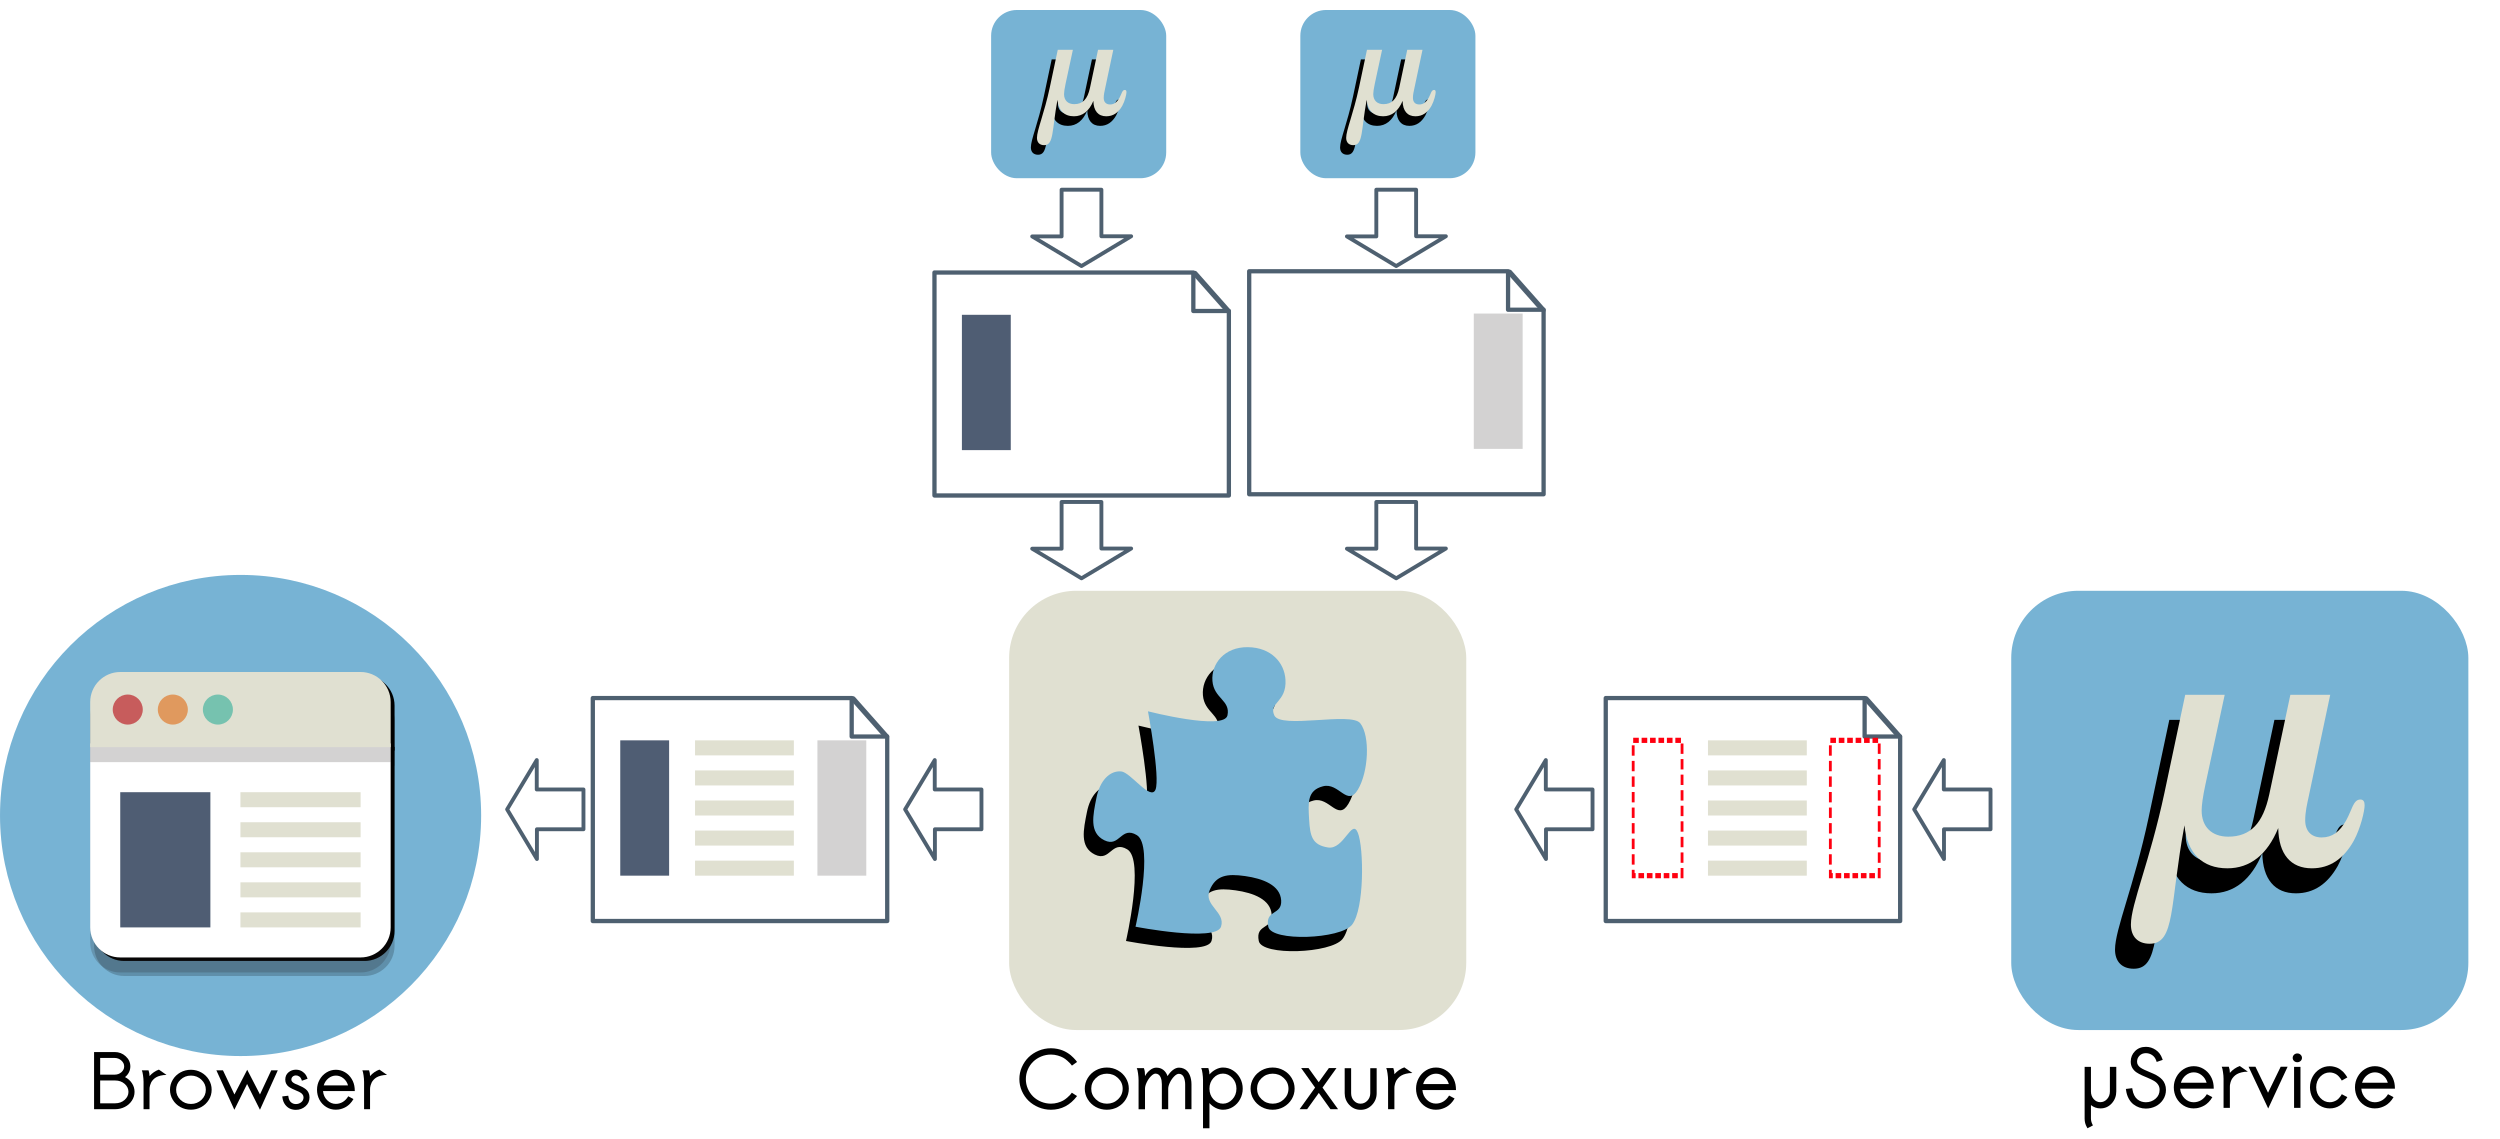 <?xml version="1.0" encoding="UTF-8" standalone="no"?>
<!-- Created with Inkscape (http://www.inkscape.org/) -->

<svg
   xmlns:dc="http://purl.org/dc/elements/1.1/"
   xmlns:cc="http://creativecommons.org/ns#"
   xmlns:rdf="http://www.w3.org/1999/02/22-rdf-syntax-ns#"
   xmlns:svg="http://www.w3.org/2000/svg"
   xmlns="http://www.w3.org/2000/svg"
   xmlns:xlink="http://www.w3.org/1999/xlink"
   xmlns:sodipodi="http://sodipodi.sourceforge.net/DTD/sodipodi-0.dtd"
   xmlns:inkscape="http://www.inkscape.org/namespaces/inkscape"
   width="164.615mm"
   height="74.986mm"
   viewBox="0 0 583.28 265.699"
   id="svg2"
   version="1.1"
   inkscape:version="0.91 r13725"
   sodipodi:docname="cx6.svg">
  <defs
     id="defs4">
    <inkscape:perspective
       id="perspective14"
       inkscape:persp3d-origin="24.999999 : 6.6666668 : 1"
       inkscape:vp_z="49.999997 : 10 : 1"
       inkscape:vp_y="0 : 1000 : 0"
       inkscape:vp_x="0 : 10 : 1"
       sodipodi:type="inkscape:persp3d" />
    <linearGradient
       inkscape:collect="always"
       xlink:href="#linearGradient3189"
       id="linearGradient3187"
       gradientUnits="userSpaceOnUse"
       gradientTransform="matrix(0.266,0,0,0.266,22.292,7.125)"
       x1="21.91"
       y1="14.877"
       x2="37.284"
       y2="-0.496" />
    <linearGradient
       inkscape:collect="always"
       xlink:href="#linearGradient3183"
       id="linearGradient3297"
       gradientUnits="userSpaceOnUse"
       gradientTransform="matrix(0.824,0,0,0.824,17.024,1.114)"
       x1="21.91"
       y1="14.877"
       x2="37.284"
       y2="-0.496" />
    <linearGradient
       inkscape:collect="always"
       xlink:href="#linearGradient3171"
       id="linearGradient3294"
       gradientUnits="userSpaceOnUse"
       gradientTransform="matrix(0.824,0,0,0.824,3.263,1.122)"
       x1="21.91"
       y1="14.877"
       x2="37.284"
       y2="-0.496" />
    <linearGradient
       inkscape:collect="always"
       xlink:href="#linearGradient3171"
       id="linearGradient3291"
       gradientUnits="userSpaceOnUse"
       gradientTransform="matrix(0.948,0,0,0.948,-0.033,-22.232)"
       x1="21.91"
       y1="14.877"
       x2="37.284"
       y2="-0.496" />
    <linearGradient
       inkscape:collect="always"
       xlink:href="#linearGradient3183"
       id="linearGradient3289"
       gradientUnits="userSpaceOnUse"
       gradientTransform="matrix(0.948,0,0,0.948,15.814,-22.241)"
       x1="21.91"
       y1="14.877"
       x2="37.284"
       y2="-0.496" />
    <linearGradient
       inkscape:collect="always"
       xlink:href="#linearGradient3183"
       id="linearGradient3274"
       gradientUnits="userSpaceOnUse"
       gradientTransform="matrix(0.948,0,0,0.948,-35.373,3.126)"
       x1="21.91"
       y1="14.877"
       x2="37.284"
       y2="-0.496" />
    <linearGradient
       inkscape:collect="always"
       xlink:href="#linearGradient3183"
       id="linearGradient2496"
       gradientUnits="userSpaceOnUse"
       gradientTransform="matrix(-0.948,0,0,0.948,6.061,3.126)"
       x1="21.91"
       y1="14.877"
       x2="37.284"
       y2="-0.496" />
    <linearGradient
       inkscape:collect="always"
       xlink:href="#linearGradient3171"
       id="linearGradient2493"
       gradientUnits="userSpaceOnUse"
       x1="21.91"
       y1="14.877"
       x2="37.284"
       y2="-0.496"
       gradientTransform="matrix(0.948,0,0,0.948,-0.033,-0.225)" />
    <linearGradient
       id="linearGradient3183">
      <stop
         style="stop-color:#1c88ed;stop-opacity:1;"
         offset="0"
         id="stop3185" />
      <stop
         style="stop-color:#ffffff;stop-opacity:1;"
         offset="1"
         id="stop3187" />
    </linearGradient>
    <linearGradient
       id="linearGradient3171">
      <stop
         id="stop3173"
         offset="0"
         style="stop-color:#ed1c24;stop-opacity:1;" />
      <stop
         id="stop3175"
         offset="1"
         style="stop-color:#ffffff;stop-opacity:1;" />
    </linearGradient>
    <inkscape:perspective
       id="perspective2497"
       inkscape:persp3d-origin="17.999999 : 13.333333 : 1"
       inkscape:vp_z="35.999998 : 20 : 1"
       inkscape:vp_y="0 : 1000 : 0"
       inkscape:vp_x="0 : 20 : 1"
       sodipodi:type="inkscape:persp3d" />
    <linearGradient
       gradientUnits="userSpaceOnUse"
       y2="-0.496"
       x2="37.284"
       y1="14.877"
       x1="21.91"
       id="linearGradient3177"
       xlink:href="#linearGradient3171"
       inkscape:collect="always" />
    <linearGradient
       gradientTransform="matrix(-1,0,0,1,36.047,18.406)"
       y2="-0.496"
       x2="37.284"
       y1="14.877"
       x1="21.91"
       gradientUnits="userSpaceOnUse"
       id="linearGradient3181"
       xlink:href="#linearGradient3183"
       inkscape:collect="always" />
    <inkscape:perspective
       sodipodi:type="inkscape:persp3d"
       inkscape:vp_x="0 : 10 : 1"
       inkscape:vp_y="0 : 1000 : 0"
       inkscape:vp_z="49.999997 : 10 : 1"
       inkscape:persp3d-origin="24.999999 : 6.6666668 : 1"
       id="perspective13" />
    <linearGradient
       id="linearGradient3189">
      <stop
         id="stop3191"
         offset="0"
         style="stop-color:#a61ced;stop-opacity:1;" />
      <stop
         id="stop3193"
         offset="1"
         style="stop-color:#ffffff;stop-opacity:1;" />
    </linearGradient>
    <inkscape:perspective
       sodipodi:type="inkscape:persp3d"
       inkscape:vp_x="0 : 20 : 1"
       inkscape:vp_y="0 : 1000 : 0"
       inkscape:vp_z="35.999998 : 20 : 1"
       inkscape:persp3d-origin="17.999999 : 13.333333 : 1"
       id="perspective2625" />
    <linearGradient
       gradientTransform="matrix(0.948,0,0,0.948,53.929,-11.432)"
       y2="-0.496"
       x2="37.284"
       y1="14.877"
       x1="21.91"
       gradientUnits="userSpaceOnUse"
       id="linearGradient2638"
       xlink:href="#linearGradient3171"
       inkscape:collect="always" />
    <linearGradient
       y2="-0.496"
       x2="37.284"
       y1="14.877"
       x1="21.91"
       gradientTransform="matrix(-0.827,0,0,0.825,49.919,1.106)"
       gradientUnits="userSpaceOnUse"
       id="linearGradient2641"
       xlink:href="#linearGradient3183"
       inkscape:collect="always" />
    <linearGradient
       y2="-3.424"
       x2="37.479"
       y1="13.511"
       x1="17.421"
       gradientTransform="matrix(0.266,0,0,0.266,34.091,14.041)"
       gradientUnits="userSpaceOnUse"
       id="linearGradient2644"
       xlink:href="#linearGradient3189"
       inkscape:collect="always" />
    <linearGradient
       y2="-0.496"
       x2="37.284"
       y1="14.877"
       x1="21.91"
       gradientTransform="matrix(0.824,0,0,0.824,9.396,1.174)"
       gradientUnits="userSpaceOnUse"
       id="linearGradient2648"
       xlink:href="#linearGradient3171"
       inkscape:collect="always" />
    <linearGradient
       y2="2.976"
       x2="11.208"
       y1="14.877"
       x1="21.91"
       gradientTransform="matrix(0.824,0,0,0.824,21.492,2.206)"
       gradientUnits="userSpaceOnUse"
       id="linearGradient2651"
       xlink:href="#linearGradient3183"
       inkscape:collect="always" />
    <linearGradient
       y2="-0.496"
       x2="37.284"
       y1="14.877"
       x1="21.91"
       gradientTransform="matrix(0.824,0,0,0.824,13.797,1.114)"
       gradientUnits="userSpaceOnUse"
       id="linearGradient2654"
       xlink:href="#linearGradient3183"
       inkscape:collect="always" />
    <filter
       inkscape:collect="always"
       style="color-interpolation-filters:sRGB"
       id="filter5185"
       x="-0.054"
       width="1.108"
       y="-0.054"
       height="1.108">
      <feGaussianBlur
         inkscape:collect="always"
         stdDeviation="3.451"
         id="feGaussianBlur5187" />
    </filter>
    <filter
       inkscape:collect="always"
       style="color-interpolation-filters:sRGB"
       id="filter4542"
       x="-0.144"
       width="1.287"
       y="-0.135"
       height="1.27">
      <feGaussianBlur
         inkscape:collect="always"
         stdDeviation="1.433"
         id="feGaussianBlur4544" />
    </filter>
    <filter
       inkscape:collect="always"
       style="color-interpolation-filters:sRGB"
       id="filter4826"
       x="-0.124"
       width="1.247"
       y="-0.117"
       height="1.233">
      <feGaussianBlur
         inkscape:collect="always"
         stdDeviation="4.23"
         id="feGaussianBlur4828" />
    </filter>
  </defs>
  <sodipodi:namedview
     id="base"
     pagecolor="#ffffff"
     bordercolor="#666666"
     borderopacity="1.0"
     inkscape:pageopacity="0.0"
     inkscape:pageshadow="2"
     inkscape:zoom="1.4"
     inkscape:cx="48.483917"
     inkscape:cy="156.71588"
     inkscape:document-units="px"
     inkscape:current-layer="layer1"
     showgrid="false"
     inkscape:window-width="1920"
     inkscape:window-height="1007"
     inkscape:window-x="0"
     inkscape:window-y="27"
     inkscape:window-maximized="1"
     fit-margin-top="0"
     fit-margin-left="0"
     fit-margin-right="0"
     fit-margin-bottom="0" />
  <g
     inkscape:label="Layer 1"
     inkscape:groupmode="layer"
     id="layer1"
     transform="translate(-56.22,-490.449)">
    <g
       id="Layer_2"
       transform="matrix(3.835,0,0,3.835,-2,884.648)" />
    <g
       id="g4538">
      <g
         transform="matrix(1.754,0,0,1.754,56.22,624.584)"
         id="g4261">
        <circle
           style="fill:#77b3d4"
           class="st0"
           cx="32"
           cy="32"
           r="32"
           id="circle4263" />
      </g>
      <g
         style="fill:#000000;fill-opacity:1;filter:url(#filter5185)"
         id="g4739"
         transform="matrix(0.457,0,0,0.457,72.132,269.828)">
        <g
           transform="matrix(3.835,0,0,3.835,-32.81,781.612)"
           style="opacity:0.2;fill:#000000;fill-opacity:1"
           class="st1"
           id="g4741">
          <path
             style="fill:#000000;fill-opacity:1"
             inkscape:connector-curvature="0"
             class="st2"
             d="m 52,48 c 0,2.2 -1.8,4 -4,4 l -32,0 c -2.2,0 -4,-1.8 -4,-4 l 0,-30 c 0,-2.2 1.8,-4 4,-4 l 32,0 c 2.2,0 4,1.8 4,4 l 0,30 z"
             id="path4743" />
        </g>
        <g
           style="fill:#000000;fill-opacity:1"
           transform="matrix(3.835,0,0,3.835,-32.81,781.612)"
           id="g4745">
          <path
             style="fill:#000000;fill-opacity:1"
             inkscape:connector-curvature="0"
             class="st3"
             d="M 12,21.5 12,46 c 0,2.2 1.8,4 4,4 l 32,0 c 2.2,0 4,-1.8 4,-4 l 0,-24.5 -40,0 z"
             id="path4747" />
        </g>
        <g
           transform="matrix(3.835,0,0,3.835,-32.81,781.612)"
           style="opacity:0.2;fill:#000000;fill-opacity:1"
           class="st1"
           id="g4749">
          <path
             style="fill:#000000;fill-opacity:1"
             inkscape:connector-curvature="0"
             class="st2"
             d="m 52,18 c 0,-2.2 -1.8,-4 -4,-4 l -32,0 c -2.2,0 -4,1.8 -4,4 l 0,6 40,0 0,-6 z"
             id="path4751" />
        </g>
        <g
           style="fill:#000000;fill-opacity:1"
           transform="matrix(3.835,0,0,3.835,-32.81,781.612)"
           id="g4753">
          <path
             style="fill:#000000;fill-opacity:1"
             inkscape:connector-curvature="0"
             class="st4"
             d="m 52,16 c 0,-2.2 -1.8,-4 -4,-4 l -32,0 c -2.2,0 -4,1.8 -4,4 l 0,6 40,0 0,-6 z"
             id="path4755" />
        </g>
        <g
           style="fill:#000000;fill-opacity:1"
           transform="matrix(3.835,0,0,3.835,-32.81,781.612)"
           id="g4757">
          <circle
             style="fill:#000000;fill-opacity:1"
             class="st5"
             cx="23"
             cy="17"
             r="2"
             id="circle4759" />
        </g>
        <g
           style="fill:#000000;fill-opacity:1"
           transform="matrix(3.835,0,0,3.835,-32.81,781.612)"
           id="g4761">
          <circle
             style="fill:#000000;fill-opacity:1"
             class="st6"
             cx="29"
             cy="17"
             r="2"
             id="circle4763" />
        </g>
        <g
           style="fill:#000000;fill-opacity:1"
           transform="matrix(3.835,0,0,3.835,-32.81,781.612)"
           id="g4765">
          <circle
             style="fill:#000000;fill-opacity:1"
             class="st7"
             cx="17"
             cy="17"
             r="2"
             id="circle4767" />
        </g>
        <g
           style="fill:#000000;fill-opacity:1"
           transform="matrix(3.835,0,0,3.835,-32.81,781.612)"
           id="g4769">
          <rect
             style="fill:#000000;fill-opacity:1"
             x="16"
             y="28"
             class="st8"
             width="12"
             height="18"
             id="rect4771" />
        </g>
        <g
           style="fill:#000000;fill-opacity:1"
           transform="matrix(3.835,0,0,3.835,-32.81,781.612)"
           id="g4773">
          <rect
             style="fill:#000000;fill-opacity:1"
             x="32"
             y="28"
             class="st4"
             width="16"
             height="2"
             id="rect4775" />
        </g>
        <g
           style="fill:#000000;fill-opacity:1"
           transform="matrix(3.835,0,0,3.835,-32.81,781.612)"
           id="g4777">
          <rect
             style="fill:#000000;fill-opacity:1"
             x="32"
             y="32"
             class="st4"
             width="16"
             height="2"
             id="rect4779" />
        </g>
        <g
           style="fill:#000000;fill-opacity:1"
           transform="matrix(3.835,0,0,3.835,-32.81,781.612)"
           id="g4781">
          <rect
             style="fill:#000000;fill-opacity:1"
             x="32"
             y="36"
             class="st4"
             width="16"
             height="2"
             id="rect4783" />
        </g>
        <g
           style="fill:#000000;fill-opacity:1"
           transform="matrix(3.835,0,0,3.835,-32.81,781.612)"
           id="g4785">
          <rect
             style="fill:#000000;fill-opacity:1"
             x="32"
             y="40"
             class="st4"
             width="16"
             height="2"
             id="rect4787" />
        </g>
        <g
           style="fill:#000000;fill-opacity:1"
           transform="matrix(3.835,0,0,3.835,-32.81,781.612)"
           id="g4789">
          <rect
             style="fill:#000000;fill-opacity:1"
             x="32"
             y="44"
             class="st4"
             width="16"
             height="2"
             id="rect4791" />
        </g>
      </g>
      <g
         transform="matrix(0.457,0,0,0.457,71.225,269.009)"
         id="g4415">
        <g
           id="g4265"
           class="st1"
           style="opacity:0.2"
           transform="matrix(3.835,0,0,3.835,-32.81,781.612)">
          <path
             id="path4267"
             d="m 52,48 c 0,2.2 -1.8,4 -4,4 l -32,0 c -2.2,0 -4,-1.8 -4,-4 l 0,-30 c 0,-2.2 1.8,-4 4,-4 l 32,0 c 2.2,0 4,1.8 4,4 l 0,30 z"
             class="st2"
             inkscape:connector-curvature="0"
             style="fill:#231f20" />
        </g>
        <g
           id="g4269"
           transform="matrix(3.835,0,0,3.835,-32.81,781.612)">
          <path
             id="path4271"
             d="M 12,21.5 12,46 c 0,2.2 1.8,4 4,4 l 32,0 c 2.2,0 4,-1.8 4,-4 l 0,-24.5 -40,0 z"
             class="st3"
             inkscape:connector-curvature="0"
             style="fill:#ffffff" />
        </g>
        <g
           id="g4273"
           class="st1"
           style="opacity:0.2"
           transform="matrix(3.835,0,0,3.835,-32.81,781.612)">
          <path
             id="path4275"
             d="m 52,18 c 0,-2.2 -1.8,-4 -4,-4 l -32,0 c -2.2,0 -4,1.8 -4,4 l 0,6 40,0 0,-6 z"
             class="st2"
             inkscape:connector-curvature="0"
             style="fill:#231f20" />
        </g>
        <g
           id="g4277"
           transform="matrix(3.835,0,0,3.835,-32.81,781.612)">
          <path
             id="path4279"
             d="m 52,16 c 0,-2.2 -1.8,-4 -4,-4 l -32,0 c -2.2,0 -4,1.8 -4,4 l 0,6 40,0 0,-6 z"
             class="st4"
             inkscape:connector-curvature="0"
             style="fill:#e0e0d1" />
        </g>
        <g
           id="g4281"
           transform="matrix(3.835,0,0,3.835,-32.81,781.612)">
          <circle
             id="circle4283"
             r="2"
             cy="17"
             cx="23"
             class="st5"
             style="fill:#e0995e" />
        </g>
        <g
           id="g4285"
           transform="matrix(3.835,0,0,3.835,-32.81,781.612)">
          <circle
             id="circle4287"
             r="2"
             cy="17"
             cx="29"
             class="st6"
             style="fill:#76c2af" />
        </g>
        <g
           id="g4289"
           transform="matrix(3.835,0,0,3.835,-32.81,781.612)">
          <circle
             id="circle4291"
             r="2"
             cy="17"
             cx="17"
             class="st7"
             style="fill:#c75c5c" />
        </g>
        <g
           id="g4293"
           transform="matrix(3.835,0,0,3.835,-32.81,781.612)">
          <rect
             id="rect4295"
             height="18"
             width="12"
             class="st8"
             y="28"
             x="16"
             style="fill:#4f5d73" />
        </g>
        <g
           id="g4297"
           transform="matrix(3.835,0,0,3.835,-32.81,781.612)">
          <rect
             id="rect4299"
             height="2"
             width="16"
             class="st4"
             y="28"
             x="32"
             style="fill:#e0e0d1" />
        </g>
        <g
           id="g4301"
           transform="matrix(3.835,0,0,3.835,-32.81,781.612)">
          <rect
             id="rect4303"
             height="2"
             width="16"
             class="st4"
             y="32"
             x="32"
             style="fill:#e0e0d1" />
        </g>
        <g
           id="g4305"
           transform="matrix(3.835,0,0,3.835,-32.81,781.612)">
          <rect
             id="rect4307"
             height="2"
             width="16"
             class="st4"
             y="36"
             x="32"
             style="fill:#e0e0d1" />
        </g>
        <g
           id="g4309"
           transform="matrix(3.835,0,0,3.835,-32.81,781.612)">
          <rect
             id="rect4311"
             height="2"
             width="16"
             class="st4"
             y="40"
             x="32"
             style="fill:#e0e0d1" />
        </g>
        <g
           id="g4313"
           transform="matrix(3.835,0,0,3.835,-32.81,781.612)">
          <rect
             id="rect4315"
             height="2"
             width="16"
             class="st4"
             y="44"
             x="32"
             style="fill:#e0e0d1" />
        </g>
      </g>
      <g
         id="flowRoot4451"
         style="font-style:normal;font-weight:normal;font-size:18.294px;line-height:125%;font-family:sans-serif;letter-spacing:0px;word-spacing:0px;fill:#000000;fill-opacity:1;stroke:none;stroke-width:1px;stroke-linecap:butt;stroke-linejoin:miter;stroke-opacity:1"
         transform="translate(0,-4.709)">
        <path
           id="path4476"
           style="font-style:normal;font-variant:normal;font-weight:bold;font-stretch:normal;font-family:Sawasdee;-inkscape-font-specification:'Sawasdee Bold'"
           d="m 79.588,752.573 3.502,0 q 1.313,0 2.206,-0.795 0.893,-0.795 0.893,-1.876 0,-1.081 -0.893,-1.867 -0.893,-0.786 -2.206,-0.786 l -3.502,0 0,5.324 z m 5.601,-8.602 0,-0.018 q 0,-0.777 -0.661,-1.367 -0.652,-0.598 -1.608,-0.598 l -3.332,0 0,3.904 3.332,0 q 0.974,0 1.617,-0.572 0.652,-0.581 0.652,-1.349 z m -2.215,-3.359 q 1.501,0 2.573,0.992 1.081,0.983 1.081,2.367 0,0.732 -0.331,1.385 -0.331,0.643 -0.911,1.099 1.018,0.518 1.617,1.438 0.607,0.911 0.607,2.01 0,1.117 -0.625,2.054 -0.616,0.938 -1.653,1.465 -1.036,0.527 -2.242,0.527 l -4.922,0 0,-13.336 4.806,0 z" />
        <path
           id="path4478"
           style="font-style:normal;font-variant:normal;font-weight:bold;font-stretch:normal;font-family:Sawasdee;-inkscape-font-specification:'Sawasdee Bold'"
           d="m 91.102,746.222 q 0.956,-1.072 2.188,-1.51 l 1.778,1.242 q -0.768,0 -1.393,0.161 -0.625,0.152 -1.027,0.393 -0.402,0.232 -0.706,0.563 -0.304,0.331 -0.456,0.634 -0.152,0.304 -0.25,0.652 -0.089,0.339 -0.116,0.545 -0.018,0.205 -0.018,0.393 l 0,4.654 -1.393,0 0,-6.396 q 0,-0.67 -0.125,-1.519 -0.116,-0.849 -0.277,-1.161 l 1.563,0 q 0.232,0.634 0.232,1.349 z" />
        <path
           id="path4480"
           style="font-style:normal;font-variant:normal;font-weight:bold;font-stretch:normal;font-family:Sawasdee;-inkscape-font-specification:'Sawasdee Bold'"
           d="m 104.948,747.071 q 0.652,1.072 0.652,2.34 0,1.268 -0.652,2.34 -0.652,1.072 -1.769,1.697 -1.117,0.616 -2.43,0.616 -1.322,0 -2.448,-0.616 -1.117,-0.625 -1.769,-1.697 -0.652,-1.072 -0.652,-2.34 0,-1.268 0.652,-2.34 0.652,-1.081 1.769,-1.697 1.125,-0.625 2.448,-0.625 1.313,0 2.43,0.625 1.117,0.616 1.769,1.697 z m -7.637,2.34 q 0,1.385 1.009,2.349 1.009,0.965 2.448,0.965 1.438,0 2.456,-0.965 1.018,-0.974 1.018,-2.349 0,-1.367 -1.018,-2.331 -1.018,-0.974 -2.456,-0.974 -1.438,0 -2.448,0.974 -1.009,0.965 -1.009,2.331 z" />
        <path
           id="path4482"
           style="font-style:normal;font-variant:normal;font-weight:bold;font-stretch:normal;font-family:Sawasdee;-inkscape-font-specification:'Sawasdee Bold'"
           d="m 106.698,744.873 1.536,0 2.68,5.636 2.983,-5.761 2.975,5.761 2.635,-5.636 1.527,0 -4.163,9.209 -3.001,-6.012 -2.975,6.012 -4.198,-9.209 z" />
        <path
           id="path4484"
           style="font-style:normal;font-variant:normal;font-weight:bold;font-stretch:normal;font-family:Sawasdee;-inkscape-font-specification:'Sawasdee Bold'"
           d="m 127.976,746.847 -1.322,0.464 -0.098,-0.304 q -0.17,-0.464 -0.527,-0.697 -0.348,-0.241 -0.75,-0.241 -0.473,0 -0.777,0.277 -0.304,0.277 -0.304,0.715 0,0.286 0.232,0.527 0.232,0.232 0.607,0.411 0.375,0.17 0.822,0.348 0.456,0.179 0.902,0.42 0.456,0.241 0.831,0.545 0.375,0.304 0.607,0.786 0.232,0.482 0.232,1.09 0,1.268 -0.947,2.09 -0.947,0.822 -2.242,0.822 -0.741,0 -1.385,-0.286 -0.643,-0.295 -1.125,-0.947 -0.482,-0.661 -0.616,-1.59 l -0.045,-0.304 1.402,-0.17 0.045,0.286 q 0.116,0.84 0.598,1.251 0.482,0.411 1.143,0.411 0.706,0 1.242,-0.429 0.536,-0.438 0.536,-1.134 0,-0.393 -0.241,-0.688 -0.232,-0.304 -0.607,-0.5 -0.375,-0.205 -0.831,-0.384 -0.447,-0.188 -0.902,-0.402 -0.456,-0.214 -0.831,-0.473 -0.375,-0.268 -0.616,-0.697 -0.232,-0.429 -0.232,-0.983 0,-1.063 0.732,-1.697 0.741,-0.634 1.769,-0.634 0.473,0 0.938,0.152 0.464,0.152 0.938,0.59 0.482,0.438 0.724,1.099 l 0.098,0.277 z" />
        <path
           id="path4486"
           style="font-style:normal;font-variant:normal;font-weight:bold;font-stretch:normal;font-family:Sawasdee;-inkscape-font-specification:'Sawasdee Bold'"
           d="m 131.745,748.393 5.672,0 q -0.286,-1.018 -1.081,-1.653 -0.786,-0.634 -1.751,-0.634 -0.947,0 -1.742,0.634 -0.786,0.634 -1.099,1.653 z m -0.161,1.322 q 0.107,1.286 0.974,2.144 0.866,0.849 1.992,0.849 0.884,0 1.644,-0.447 0.759,-0.456 1.277,-1.331 l 1.215,0.652 q -0.348,0.616 -0.813,1.09 -0.464,0.464 -0.902,0.724 -0.438,0.259 -0.92,0.42 -0.482,0.161 -0.831,0.205 -0.339,0.045 -0.67,0.045 -1.215,0 -2.224,-0.634 -1.009,-0.634 -1.581,-1.697 -0.563,-1.072 -0.563,-2.322 0,-1.242 0.581,-2.305 0.581,-1.072 1.599,-1.715 1.018,-0.643 2.224,-0.643 1.152,0 2.126,0.581 0.974,0.581 1.563,1.563 0.59,0.974 0.688,2.135 l 0.036,0.688 -7.414,0 z" />
        <path
           id="path4488"
           style="font-style:normal;font-variant:normal;font-weight:bold;font-stretch:normal;font-family:Sawasdee;-inkscape-font-specification:'Sawasdee Bold'"
           d="m 142.554,746.222 q 0.956,-1.072 2.188,-1.51 l 1.778,1.242 q -0.768,0 -1.393,0.161 -0.625,0.152 -1.027,0.393 -0.402,0.232 -0.706,0.563 -0.304,0.331 -0.456,0.634 -0.152,0.304 -0.25,0.652 -0.089,0.339 -0.116,0.545 -0.018,0.205 -0.018,0.393 l 0,4.654 -1.393,0 0,-6.396 q 0,-0.67 -0.125,-1.519 -0.116,-0.849 -0.277,-1.161 l 1.563,0 q 0.232,0.634 0.232,1.349 z" />
      </g>
    </g>
    <g
       id="g6084"
       transform="translate(-59.714,288.148)">
      <rect
         transform="matrix(0.663,0.749,-0.704,0.71,0,0)"
         y="6.336"
         x="481.826"
         height="11.393"
         width="11.749"
         id="rect6048"
         style="opacity:1;fill:#ffffff;fill-opacity:1;stroke:#4e6070;stroke-width:1.238;stroke-linecap:round;stroke-linejoin:round;stroke-miterlimit:4;stroke-dasharray:none;stroke-dashoffset:0;stroke-opacity:1" />
      <path
         id="rect6041"
         d="m 254.244,365.169 0,52.023 68.689,0 0,-43.045 -8.291,0 0,-8.979 -60.398,0 z"
         style="opacity:1;fill:#ffffff;fill-opacity:1;stroke:#4e6070;stroke-width:1;stroke-linecap:round;stroke-linejoin:round;stroke-miterlimit:4;stroke-dasharray:none;stroke-dashoffset:0;stroke-opacity:1"
         inkscape:connector-curvature="0" />
      <g
         transform="matrix(0.95,0,0,1.754,245.446,325.921)"
         id="g5985">
        <rect
           style="fill:#4f5d73"
           x="16"
           y="28"
           class="st8"
           width="12"
           height="18"
           id="rect5987" />
      </g>
      <g
         transform="matrix(1.441,0,0,1.754,231.981,325.921)"
         id="g5989">
        <rect
           style="fill:#e0e0d1"
           x="32"
           y="28"
           class="st4"
           width="16"
           height="2"
           id="rect5991" />
      </g>
      <g
         transform="matrix(1.441,0,0,1.754,231.981,325.921)"
         id="g5993">
        <rect
           style="fill:#e0e0d1"
           x="32"
           y="32"
           class="st4"
           width="16"
           height="2"
           id="rect5995" />
      </g>
      <g
         transform="matrix(1.441,0,0,1.754,231.981,325.921)"
         id="g5997">
        <rect
           style="fill:#e0e0d1"
           x="32"
           y="36"
           class="st4"
           width="16"
           height="2"
           id="rect5999" />
      </g>
      <g
         transform="matrix(1.441,0,0,1.754,231.981,325.921)"
         id="g6001">
        <rect
           style="fill:#e0e0d1"
           x="32"
           y="40"
           class="st4"
           width="16"
           height="2"
           id="rect6003" />
      </g>
      <g
         transform="matrix(1.441,0,0,1.754,231.981,325.921)"
         id="g6005">
        <rect
           style="fill:#e0e0d1"
           x="32"
           y="44"
           class="st4"
           width="16"
           height="2"
           id="rect6007" />
      </g>
      <g
         id="g6009"
         transform="matrix(0.95,0,0,1.754,291.446,325.921)"
         style="fill:#d3d2d2;fill-opacity:1">
        <rect
           id="rect6011"
           height="18"
           width="12"
           class="st8"
           y="28"
           x="16"
           style="fill:#d3d2d2;fill-opacity:1" />
      </g>
    </g>
    <g
       id="g6156"
       transform="translate(179.143,221.983)">
      <rect
         style="opacity:1;fill:#ffffff;fill-opacity:1;stroke:#4e6070;stroke-width:1.238;stroke-linecap:round;stroke-linejoin:round;stroke-miterlimit:4;stroke-dasharray:none;stroke-dashoffset:0;stroke-opacity:1"
         id="rect6104"
         width="11.749"
         height="11.393"
         x="526.699"
         y="52.176"
         transform="matrix(0.663,0.749,-0.704,0.71,0,0)" />
      <path
         inkscape:connector-curvature="0"
         style="opacity:1;fill:#ffffff;fill-opacity:1;stroke:#4e6070;stroke-width:1;stroke-linecap:round;stroke-linejoin:round;stroke-miterlimit:4;stroke-dasharray:none;stroke-dashoffset:0;stroke-opacity:1"
         d="m 251.718,431.334 0,52.023 68.689,0 0,-43.045 -8.291,0 0,-8.979 -60.398,0 z"
         id="path6106" />
      <g
         id="g6112"
         transform="matrix(1.441,0,0,1.754,229.456,392.086)">
        <rect
           id="rect6114"
           height="2"
           width="16"
           class="st4"
           y="28"
           x="32"
           style="fill:#e0e0d1" />
      </g>
      <g
         id="g6116"
         transform="matrix(1.441,0,0,1.754,229.456,392.086)">
        <rect
           id="rect6118"
           height="2"
           width="16"
           class="st4"
           y="32"
           x="32"
           style="fill:#e0e0d1" />
      </g>
      <g
         id="g6120"
         transform="matrix(1.441,0,0,1.754,229.456,392.086)">
        <rect
           id="rect6122"
           height="2"
           width="16"
           class="st4"
           y="36"
           x="32"
           style="fill:#e0e0d1" />
      </g>
      <g
         id="g6124"
         transform="matrix(1.441,0,0,1.754,229.456,392.086)">
        <rect
           id="rect6126"
           height="2"
           width="16"
           class="st4"
           y="40"
           x="32"
           style="fill:#e0e0d1" />
      </g>
      <g
         id="g6128"
         transform="matrix(1.441,0,0,1.754,229.456,392.086)">
        <rect
           id="rect6130"
           height="2"
           width="16"
           class="st4"
           y="44"
           x="32"
           style="fill:#e0e0d1" />
      </g>
      <g
         style="fill:none;fill-opacity:1;stroke:#ff0010;stroke-width:0.69;stroke-miterlimit:4;stroke-dasharray:1.38, 0.69;stroke-dashoffset:0;stroke-opacity:1"
         transform="matrix(0.95,0,0,1.754,288.92,392.086)"
         id="g6132">
        <rect
           style="fill:none;fill-opacity:1;stroke:#ff0010;stroke-width:0.69;stroke-miterlimit:4;stroke-dasharray:1.38, 0.69;stroke-dashoffset:0;stroke-opacity:1"
           x="16"
           y="28"
           class="st8"
           width="12"
           height="18"
           id="rect6134" />
      </g>
      <g
         id="g6152"
         transform="matrix(0.95,0,0,1.754,242.92,392.086)"
         style="fill:none;fill-opacity:1;stroke:#ff0010;stroke-width:0.69;stroke-miterlimit:4;stroke-dasharray:1.38, 0.69;stroke-dashoffset:0;stroke-opacity:1">
        <rect
           id="rect6154"
           height="18"
           width="12"
           class="st8"
           y="28"
           x="16"
           style="fill:none;fill-opacity:1;stroke:#ff0010;stroke-width:0.69;stroke-miterlimit:4;stroke-dasharray:1.38, 0.69;stroke-dashoffset:0;stroke-opacity:1" />
      </g>
    </g>
    <path
       inkscape:connector-curvature="0"
       sodipodi:nodetypes="cccccccc"
       id="path6286"
       d="m 174.538,679.286 6.95,11.587 0,-6.944 10.861,0 0,-9.286 -10.899,0 0,-6.86 -6.912,11.503 z"
       style="fill:none;fill-opacity:1;stroke:#4e6070;stroke-width:0.907;stroke-linecap:round;stroke-linejoin:round;stroke-miterlimit:4;stroke-dasharray:none;stroke-opacity:1" />
    <path
       style="fill:none;fill-opacity:1;stroke:#4e6070;stroke-width:0.907;stroke-linecap:round;stroke-linejoin:round;stroke-miterlimit:4;stroke-dasharray:none;stroke-opacity:1"
       d="m 267.395,679.286 6.95,11.587 0,-6.944 10.861,0 0,-9.286 -10.899,0 0,-6.86 -6.912,11.503 z"
       id="path6290"
       sodipodi:nodetypes="cccccccc"
       inkscape:connector-curvature="0" />
    <path
       style="fill:none;fill-opacity:1;stroke:#4e6070;stroke-width:0.907;stroke-linecap:round;stroke-linejoin:round;stroke-miterlimit:4;stroke-dasharray:none;stroke-opacity:1"
       d="m 409.967,679.286 6.95,11.587 0,-6.944 10.861,0 0,-9.286 -10.899,0 0,-6.86 -6.912,11.503 z"
       id="path6354"
       sodipodi:nodetypes="cccccccc"
       inkscape:connector-curvature="0" />
    <path
       inkscape:connector-curvature="0"
       sodipodi:nodetypes="cccccccc"
       id="path6356"
       d="m 502.824,679.286 6.95,11.587 0,-6.944 10.861,0 0,-9.286 -10.899,0 0,-6.86 -6.912,11.503 z"
       style="fill:none;fill-opacity:1;stroke:#4e6070;stroke-width:0.907;stroke-linecap:round;stroke-linejoin:round;stroke-miterlimit:4;stroke-dasharray:none;stroke-opacity:1" />
    <g
       id="g6385">
      <g
         transform="translate(-16.216,190)"
         id="g6258">
        <rect
           transform="matrix(0.663,0.749,-0.704,0.71,0,0)"
           y="-76.894"
           x="558.87"
           height="11.393"
           width="11.749"
           id="rect6176"
           style="opacity:1;fill:#ffffff;fill-opacity:1;stroke:#4e6070;stroke-width:1.238;stroke-linecap:round;stroke-linejoin:round;stroke-miterlimit:4;stroke-dasharray:none;stroke-dashoffset:0;stroke-opacity:1" />
        <path
           id="path6178"
           d="m 363.887,363.74 0,52.023 68.689,0 0,-43.045 -8.291,0 0,-8.979 -60.398,0 z"
           style="opacity:1;fill:#ffffff;fill-opacity:1;stroke:#4e6070;stroke-width:1;stroke-linecap:round;stroke-linejoin:round;stroke-miterlimit:4;stroke-dasharray:none;stroke-dashoffset:0;stroke-opacity:1"
           inkscape:connector-curvature="0" />
        <g
           id="g6204"
           transform="matrix(0.95,0,0,1.754,401.088,324.493)"
           style="fill:#d3d2d2;fill-opacity:1">
          <rect
             id="rect6206"
             height="18"
             width="12"
             class="st8"
             y="28"
             x="16"
             style="fill:#d3d2d2;fill-opacity:1" />
        </g>
      </g>
      <path
         style="fill:none;fill-opacity:1;stroke:#4e6070;stroke-width:0.907;stroke-linecap:round;stroke-linejoin:round;stroke-miterlimit:4;stroke-dasharray:none;stroke-opacity:1"
         d="m 381.974,625.377 11.587,-6.95 -6.944,0 0,-10.861 -9.286,0 0,10.899 -6.86,0 11.503,6.912 z"
         id="path6358"
         sodipodi:nodetypes="cccccccc"
         inkscape:connector-curvature="0" />
      <path
         inkscape:connector-curvature="0"
         sodipodi:nodetypes="cccccccc"
         id="path6360"
         d="m 381.974,552.52 11.587,-6.95 -6.944,0 0,-10.861 -9.286,0 0,10.899 -6.86,0 11.503,6.912 z"
         style="fill:none;fill-opacity:1;stroke:#4e6070;stroke-width:0.907;stroke-linecap:round;stroke-linejoin:round;stroke-miterlimit:4;stroke-dasharray:none;stroke-opacity:1" />
    </g>
    <g
       id="g6394"
       transform="translate(0,1.429)">
      <g
         transform="translate(-88.93,123.148)"
         id="g6280">
        <rect
           style="opacity:1;fill:#ffffff;fill-opacity:1;stroke:#4e6070;stroke-width:1.238;stroke-linecap:round;stroke-linejoin:round;stroke-miterlimit:4;stroke-dasharray:none;stroke-dashoffset:0;stroke-opacity:1"
           id="rect6210"
           width="11.749"
           height="11.393"
           x="604.714"
           y="-32.712"
           transform="matrix(0.663,0.749,-0.704,0.71,0,0)" />
        <path
           inkscape:connector-curvature="0"
           style="opacity:1;fill:#ffffff;fill-opacity:1;stroke:#4e6070;stroke-width:1;stroke-linecap:round;stroke-linejoin:round;stroke-miterlimit:4;stroke-dasharray:none;stroke-dashoffset:0;stroke-opacity:1"
           d="m 363.172,429.454 0,52.023 68.689,0 0,-43.045 -8.291,0 0,-8.979 -60.398,0 z"
           id="path6212" />
        <g
           id="g6214"
           transform="matrix(0.95,0,0,1.754,354.374,390.207)">
          <rect
             id="rect6216"
             height="18"
             width="12"
             class="st8"
             y="28"
             x="16"
             style="fill:#4f5d73" />
        </g>
      </g>
      <path
         inkscape:connector-curvature="0"
         sodipodi:nodetypes="cccccccc"
         id="path6362"
         d="m 308.545,623.948 11.587,-6.95 -6.944,0 0,-10.861 -9.286,0 0,10.899 -6.86,0 11.503,6.912 z"
         style="fill:none;fill-opacity:1;stroke:#4e6070;stroke-width:0.907;stroke-linecap:round;stroke-linejoin:round;stroke-miterlimit:4;stroke-dasharray:none;stroke-opacity:1" />
      <path
         style="fill:none;fill-opacity:1;stroke:#4e6070;stroke-width:0.907;stroke-linecap:round;stroke-linejoin:round;stroke-miterlimit:4;stroke-dasharray:none;stroke-opacity:1"
         d="m 308.545,551.091 11.587,-6.95 -6.944,0 0,-10.861 -9.286,0 0,10.899 -6.86,0 11.503,6.912 z"
         id="path6364"
         sodipodi:nodetypes="cccccccc"
         inkscape:connector-curvature="0" />
    </g>
    <g
       id="g5110"
       transform="translate(663.379,178.687)">
      <rect
         ry="15.676"
         y="449.596"
         x="-137.914"
         height="102.487"
         width="106.654"
         id="rect4410"
         style="opacity:1;fill:#77b3d4;fill-opacity:1;stroke:none;stroke-width:1;stroke-linecap:round;stroke-linejoin:round;stroke-miterlimit:4;stroke-dasharray:none;stroke-dashoffset:0;stroke-opacity:1" />
      <g
         transform="matrix(1.131,0,0,1.131,-67.115,141.429)"
         id="g5097">
        <g
           transform="matrix(2.015,0,0,2.015,499.936,516.488)"
           style="font-style:normal;font-weight:normal;font-size:40px;line-height:125%;font-family:sans-serif;letter-spacing:0px;word-spacing:0px;fill:#000000;fill-opacity:1;stroke:none;stroke-width:1px;stroke-linecap:butt;stroke-linejoin:miter;stroke-opacity:1;filter:url(#filter4542)"
           id="flowRoot4486">
          <path
             d="m -265.108,-97.884 c -1.52,7.12 -3.44,11.44 -3.44,13.52 0,1.24 0.72,1.96 1.92,1.96 2.64,0 2.04,-3.92 3.56,-12.12 0.28,2.88 1.84,4.4 4.4,4.4 2.32,0 4.08,-1.4 5.2,-4.12 0.04,2.68 1.28,4.12 3.44,4.12 1.84,0 3.24,-0.96 4.28,-2.8 0.72,-1.32 1.12,-3.08 1.12,-3.64 0,-0.4 -0.12,-0.6 -0.44,-0.6 -0.72,0 -0.84,1.04 -1.44,2.12 -0.68,1.2 -1.44,1.76 -2.52,1.76 -1.04,0 -1.68,-0.64 -1.68,-1.76 0,-0.88 0.2,-1.68 0.36,-2.44 l 2.2,-10.4 -4.08,0 -2.16,10.2 c -0.64,2.96 -1.92,4.32 -4.2,4.32 -1.68,0 -2.72,-1 -2.72,-2.68 0,-0.52 0.12,-1.44 0.4,-2.72 l 1.96,-9.12 -4.04,0 -2.12,10 z"
             style="font-style:normal;font-variant:normal;font-weight:bold;font-stretch:normal;font-family:'Bitstream Charter';-inkscape-font-specification:'Bitstream Charter Bold';fill:#000000;fill-opacity:1"
             id="path5095"
             inkscape:connector-curvature="0" />
        </g>
        <g
           id="g4940">
          <g
             transform="translate(66.588,-182.088)"
             style="font-style:normal;font-weight:normal;font-size:80.619px;line-height:125%;font-family:sans-serif;letter-spacing:0px;word-spacing:0px;fill:#000000;fill-opacity:1;stroke:none;stroke-width:1px;stroke-linecap:butt;stroke-linejoin:miter;stroke-opacity:1"
             id="flowRoot4494">
            <path
               inkscape:connector-curvature="0"
               d="m -97.564,496.177 c -3.064,14.35 -6.933,23.057 -6.933,27.249 0,2.499 1.451,3.95 3.87,3.95 5.321,0 4.112,-7.901 7.175,-24.428 0.564,5.805 3.708,8.868 8.868,8.868 4.676,0 8.223,-2.822 10.48,-8.304 0.081,5.401 2.58,8.304 6.933,8.304 3.708,0 6.53,-1.935 8.626,-5.643 1.451,-2.66 2.257,-6.208 2.257,-7.336 0,-0.806 -0.242,-1.209 -0.887,-1.209 -1.451,0 -1.693,2.096 -2.902,4.273 -1.371,2.419 -2.902,3.547 -5.079,3.547 -2.096,0 -3.386,-1.29 -3.386,-3.547 0,-1.774 0.403,-3.386 0.726,-4.918 l 4.434,-20.961 -8.223,0 -4.353,20.558 c -1.29,5.966 -3.87,8.707 -8.465,8.707 -3.386,0 -5.482,-2.015 -5.482,-5.401 0,-1.048 0.242,-2.902 0.806,-5.482 l 3.95,-18.381 -8.143,0 -4.273,20.155 z"
               style="font-style:normal;font-variant:normal;font-weight:bold;font-stretch:normal;font-family:'Bitstream Charter';-inkscape-font-specification:'Bitstream Charter Bold';fill:#e0e0d1;fill-opacity:1"
               id="path5092" />
          </g>
        </g>
      </g>
      <g
         transform="translate(-723.143,-176.143)"
         style="font-style:normal;font-weight:normal;font-size:19.342px;line-height:125%;font-family:sans-serif;text-align:center;letter-spacing:0px;word-spacing:0px;text-anchor:middle;fill:#000000;fill-opacity:1;stroke:none;stroke-width:1px;stroke-linecap:butt;stroke-linejoin:miter;stroke-opacity:1"
         id="g4746">
        <path
           d="m 602.356,736.812 1.473,0 0,5.742 q 0,1.067 0.642,1.785 0.642,0.718 1.539,0.718 0.916,0 1.577,-0.718 0.661,-0.718 0.661,-1.785 l 0,-5.742 1.492,0 0,5.742 q 0,1.624 -1.067,2.795 -1.067,1.162 -2.625,1.162 -1.237,0 -2.219,-0.774 l 0,3.126 q 0,0.652 0.321,1.332 l 0.151,0.274 -1.284,0.68 -0.151,-0.283 q -0.51,-0.878 -0.51,-1.974 l 0,-12.079 z"
           style="font-style:normal;font-variant:normal;font-weight:bold;font-stretch:normal;font-family:Sawasdee;-inkscape-font-specification:'Sawasdee Bold';text-align:center;text-anchor:middle"
           id="path4748"
           inkscape:connector-curvature="0" />
        <path
           d="m 620.574,735.188 -1.407,0.482 -0.104,-0.312 q -0.302,-0.85 -0.963,-1.294 -0.661,-0.444 -1.445,-0.444 -0.916,0 -1.492,0.586 -0.576,0.576 -0.576,1.407 0,0.444 0.227,0.803 0.236,0.359 0.623,0.614 0.387,0.255 0.897,0.491 0.51,0.227 1.067,0.463 0.557,0.227 1.114,0.482 0.557,0.246 1.067,0.595 0.51,0.34 0.897,0.765 0.387,0.416 0.614,1.029 0.236,0.604 0.236,1.341 0,1.256 -0.671,2.276 -0.671,1.011 -1.738,1.549 -1.067,0.529 -2.285,0.529 -0.803,0 -1.539,-0.255 -0.737,-0.255 -1.379,-0.756 -0.633,-0.501 -1.086,-1.332 -0.453,-0.841 -0.604,-1.917 l -0.047,-0.321 1.483,-0.179 0.047,0.302 q 0.113,0.765 0.416,1.36 0.302,0.586 0.727,0.935 0.425,0.34 0.926,0.519 0.501,0.17 1.058,0.17 1.294,0 2.248,-0.812 0.963,-0.812 0.963,-2.106 0,-0.699 -0.378,-1.228 -0.368,-0.529 -0.963,-0.859 -0.586,-0.34 -1.303,-0.633 -0.718,-0.302 -1.445,-0.623 -0.718,-0.321 -1.313,-0.718 -0.586,-0.397 -0.963,-1.029 -0.368,-0.642 -0.368,-1.483 0,-1.426 0.992,-2.427 0.992,-1.011 2.55,-1.011 1.237,0 2.295,0.718 1.058,0.718 1.511,2.021 l 0.113,0.302 z"
           style="font-style:normal;font-variant:normal;font-weight:bold;font-stretch:normal;font-family:Sawasdee;-inkscape-font-specification:'Sawasdee Bold';text-align:center;text-anchor:middle"
           id="path4750"
           inkscape:connector-curvature="0" />
        <path
           d="m 624.814,740.514 5.997,0 q -0.302,-1.077 -1.143,-1.747 -0.831,-0.671 -1.851,-0.671 -1.001,0 -1.842,0.671 -0.831,0.671 -1.162,1.747 z m -0.17,1.398 q 0.113,1.36 1.029,2.267 0.916,0.897 2.106,0.897 0.935,0 1.738,-0.472 0.803,-0.482 1.351,-1.407 l 1.284,0.689 q -0.368,0.652 -0.859,1.152 -0.491,0.491 -0.954,0.765 -0.463,0.274 -0.973,0.444 -0.51,0.17 -0.878,0.217 -0.359,0.047 -0.708,0.047 -1.284,0 -2.352,-0.671 -1.067,-0.671 -1.672,-1.794 -0.595,-1.133 -0.595,-2.455 0,-1.313 0.614,-2.437 0.614,-1.133 1.69,-1.813 1.077,-0.68 2.352,-0.68 1.218,0 2.248,0.614 1.029,0.614 1.653,1.653 0.623,1.029 0.727,2.257 l 0.038,0.727 -7.839,0 z"
           style="font-style:normal;font-variant:normal;font-weight:bold;font-stretch:normal;font-family:Sawasdee;-inkscape-font-specification:'Sawasdee Bold';text-align:center;text-anchor:middle"
           id="path4752"
           inkscape:connector-curvature="0" />
        <path
           d="m 636.242,738.219 q 1.011,-1.133 2.314,-1.596 l 1.879,1.313 q -0.812,0 -1.473,0.17 -0.661,0.161 -1.086,0.416 -0.425,0.246 -0.746,0.595 -0.321,0.349 -0.482,0.671 -0.161,0.321 -0.264,0.689 -0.094,0.359 -0.123,0.576 -0.019,0.217 -0.019,0.416 l 0,4.92 -1.473,0 0,-6.762 q 0,-0.708 -0.132,-1.605 -0.123,-0.897 -0.293,-1.228 l 1.653,0 q 0.246,0.671 0.246,1.426 z"
           style="font-style:normal;font-variant:normal;font-weight:bold;font-stretch:normal;font-family:Sawasdee;-inkscape-font-specification:'Sawasdee Bold';text-align:center;text-anchor:middle"
           id="path4754"
           inkscape:connector-curvature="0" />
        <path
           d="m 640.605,736.793 1.605,0 2.937,6.063 2.947,-6.063 1.615,0 -4.524,9.737 -4.58,-9.737 z"
           style="font-style:normal;font-variant:normal;font-weight:bold;font-stretch:normal;font-family:Sawasdee;-inkscape-font-specification:'Sawasdee Bold';text-align:center;text-anchor:middle"
           id="path4756"
           inkscape:connector-curvature="0" />
        <path
           d="m 651.985,733.686 q 0.444,0 0.756,0.302 0.321,0.302 0.321,0.737 0,0.425 -0.321,0.718 -0.312,0.293 -0.756,0.293 -0.463,0 -0.774,-0.293 -0.312,-0.293 -0.312,-0.718 0,-0.434 0.312,-0.737 0.321,-0.302 0.774,-0.302 z m 0.727,12.702 -1.492,0 0,-9.576 1.492,0 0,9.576 z"
           style="font-style:normal;font-variant:normal;font-weight:bold;font-stretch:normal;font-family:Sawasdee;-inkscape-font-specification:'Sawasdee Bold';text-align:center;text-anchor:middle"
           id="path4758"
           inkscape:connector-curvature="0" />
        <path
           d="m 662.355,743.196 1.294,0.689 q -1.52,2.625 -4.099,2.625 -1.284,0 -2.352,-0.671 -1.067,-0.671 -1.672,-1.794 -0.595,-1.133 -0.595,-2.455 0,-1.313 0.595,-2.437 0.604,-1.133 1.672,-1.813 1.067,-0.68 2.352,-0.68 0.529,0 1.029,0.132 0.501,0.123 0.85,0.293 0.359,0.161 0.718,0.453 0.368,0.293 0.567,0.482 0.198,0.189 0.434,0.519 0.246,0.331 0.302,0.425 0.057,0.094 0.198,0.321 l -1.294,0.727 q -0.142,-0.255 -0.264,-0.425 -0.113,-0.179 -0.387,-0.482 -0.264,-0.302 -0.548,-0.491 -0.274,-0.198 -0.699,-0.34 -0.425,-0.151 -0.907,-0.151 -1.284,0 -2.229,0.992 -0.935,0.992 -0.935,2.455 0,1.464 0.944,2.484 0.954,1.02 2.219,1.02 0.501,0 0.954,-0.17 0.453,-0.17 0.727,-0.359 0.274,-0.189 0.548,-0.519 0.283,-0.34 0.359,-0.463 0.076,-0.123 0.217,-0.368 z"
           style="font-style:normal;font-variant:normal;font-weight:bold;font-stretch:normal;font-family:Sawasdee;-inkscape-font-specification:'Sawasdee Bold';text-align:center;text-anchor:middle"
           id="path4760"
           inkscape:connector-curvature="0" />
        <path
           d="m 667.086,740.514 5.997,0 q -0.302,-1.077 -1.143,-1.747 -0.831,-0.671 -1.851,-0.671 -1.001,0 -1.842,0.671 -0.831,0.671 -1.162,1.747 z m -0.17,1.398 q 0.113,1.36 1.029,2.267 0.916,0.897 2.106,0.897 0.935,0 1.738,-0.472 0.803,-0.482 1.351,-1.407 l 1.284,0.689 q -0.368,0.652 -0.859,1.152 -0.491,0.491 -0.954,0.765 -0.463,0.274 -0.973,0.444 -0.51,0.17 -0.878,0.217 -0.359,0.047 -0.708,0.047 -1.284,0 -2.352,-0.671 -1.067,-0.671 -1.672,-1.794 -0.595,-1.133 -0.595,-2.455 0,-1.313 0.614,-2.437 0.614,-1.133 1.69,-1.813 1.077,-0.68 2.352,-0.68 1.218,0 2.248,0.614 1.029,0.614 1.653,1.653 0.623,1.029 0.727,2.257 l 0.038,0.727 -7.839,0 z"
           style="font-style:normal;font-variant:normal;font-weight:bold;font-stretch:normal;font-family:Sawasdee;-inkscape-font-specification:'Sawasdee Bold';text-align:center;text-anchor:middle"
           id="path4762"
           inkscape:connector-curvature="0" />
      </g>
    </g>
    <g
       id="g5128"
       transform="translate(570.521,178.889)">
      <g
         transform="translate(-570.475,-177.143)"
         style="font-style:normal;font-weight:normal;font-size:19.342px;line-height:125%;font-family:sans-serif;letter-spacing:0px;word-spacing:0px;fill:#000000;fill-opacity:1;stroke:none;stroke-width:1px;stroke-linecap:butt;stroke-linejoin:miter;stroke-opacity:1"
         id="g4434">
        <path
           d="m 306.253,743.645 1.209,0.784 q -2.408,3.192 -6.091,3.192 -1.492,0 -2.862,-0.567 -1.36,-0.567 -2.352,-1.521 -0.982,-0.954 -1.568,-2.276 -0.586,-1.332 -0.586,-2.795 0,-1.464 0.586,-2.795 0.586,-1.332 1.568,-2.295 0.992,-0.963 2.352,-1.53 1.369,-0.567 2.862,-0.567 0.756,0 1.464,0.142 0.708,0.142 1.247,0.359 0.538,0.208 1.048,0.519 0.51,0.312 0.85,0.595 0.34,0.274 0.671,0.623 0.331,0.34 0.491,0.538 0.161,0.189 0.321,0.416 l -1.19,0.859 q -0.255,-0.321 -0.416,-0.51 -0.161,-0.189 -0.661,-0.633 -0.491,-0.444 -0.973,-0.708 -0.482,-0.274 -1.256,-0.501 -0.765,-0.227 -1.596,-0.227 -1.199,0 -2.285,0.453 -1.086,0.453 -1.87,1.218 -0.784,0.765 -1.247,1.832 -0.453,1.058 -0.453,2.229 0,1.162 0.453,2.219 0.463,1.058 1.237,1.832 0.784,0.765 1.87,1.218 1.096,0.453 2.295,0.453 0.822,0 1.577,-0.217 0.765,-0.217 1.266,-0.501 0.501,-0.283 0.963,-0.689 0.472,-0.406 0.671,-0.642 0.208,-0.236 0.406,-0.51 z"
           style="font-style:normal;font-variant:normal;font-weight:bold;font-stretch:normal;font-family:Sawasdee;-inkscape-font-specification:'Sawasdee Bold'"
           id="path4436"
           inkscape:connector-curvature="0" />
        <path
           d="m 318.851,740.226 q 0.689,1.133 0.689,2.474 0,1.341 -0.689,2.474 -0.689,1.133 -1.87,1.794 -1.181,0.652 -2.569,0.652 -1.398,0 -2.588,-0.652 -1.181,-0.661 -1.87,-1.794 -0.689,-1.133 -0.689,-2.474 0,-1.341 0.689,-2.474 0.689,-1.143 1.87,-1.794 1.19,-0.661 2.588,-0.661 1.388,0 2.569,0.661 1.181,0.652 1.87,1.794 z m -8.075,2.474 q 0,1.464 1.067,2.484 1.067,1.02 2.588,1.02 1.52,0 2.597,-1.02 1.077,-1.029 1.077,-2.484 0,-1.445 -1.077,-2.465 -1.077,-1.029 -2.597,-1.029 -1.52,0 -2.588,1.029 -1.067,1.02 -1.067,2.465 z"
           style="font-style:normal;font-variant:normal;font-weight:bold;font-stretch:normal;font-family:Sawasdee;-inkscape-font-specification:'Sawasdee Bold'"
           id="path4438"
           inkscape:connector-curvature="0" />
        <path
           d="m 323.318,739.773 q 0.434,-0.831 1.162,-1.398 0.737,-0.576 1.454,-0.576 1.011,0 1.672,0.538 0.661,0.529 0.973,1.436 0.529,-0.859 1.237,-1.417 0.718,-0.557 1.426,-0.557 0.604,0 1.105,0.227 0.501,0.217 0.831,0.586 0.331,0.368 0.557,0.878 0.227,0.501 0.321,1.058 0.104,0.548 0.104,1.143 l 0,5.808 -1.473,0 0,-5.808 q 0,-0.434 -0.076,-0.831 -0.066,-0.397 -0.217,-0.774 -0.151,-0.387 -0.453,-0.614 -0.302,-0.236 -0.718,-0.236 -0.51,0 -1.114,0.614 -0.595,0.604 -0.992,1.435 -0.387,0.822 -0.387,1.436 l 0,4.779 -1.483,0 0,-5.855 q 0,-0.434 -0.066,-0.831 -0.066,-0.397 -0.227,-0.774 -0.151,-0.387 -0.463,-0.614 -0.302,-0.236 -0.718,-0.236 -0.472,0 -1.058,0.595 -0.586,0.586 -0.992,1.426 -0.406,0.841 -0.406,1.492 l 0,4.798 -1.502,0 0,-6.762 q 0,-0.727 -0.123,-1.605 -0.113,-0.888 -0.302,-1.228 l 1.672,0 q 0.17,0.557 0.208,0.869 0.047,0.302 0.047,1.001 z"
           style="font-style:normal;font-variant:normal;font-weight:bold;font-stretch:normal;font-family:Sawasdee;-inkscape-font-specification:'Sawasdee Bold'"
           id="path4440-3"
           inkscape:connector-curvature="0" />
        <path
           d="m 336.427,737.903 1.672,0 q 0.255,0.803 0.255,1.483 0.614,-0.708 1.464,-1.162 0.859,-0.453 1.69,-0.453 1.284,0 2.342,0.68 1.067,0.68 1.662,1.813 0.604,1.124 0.604,2.437 0,1.313 -0.604,2.446 -0.595,1.124 -1.662,1.804 -1.058,0.671 -2.342,0.671 -0.841,0 -1.7,-0.425 -0.859,-0.434 -1.454,-1.133 l 0,5.884 -1.502,0 0,-11.229 q 0,-0.718 -0.123,-1.605 -0.113,-0.888 -0.302,-1.209 z m 1.927,4.798 q 0,1.473 0.935,2.493 0.944,1.011 2.219,1.011 1.256,0 2.2,-1.02 0.944,-1.02 0.944,-2.484 0,-1.464 -0.944,-2.484 -0.944,-1.029 -2.2,-1.029 -1.275,0 -2.219,1.029 -0.935,1.02 -0.935,2.484 z"
           style="font-style:normal;font-variant:normal;font-weight:bold;font-stretch:normal;font-family:Sawasdee;-inkscape-font-specification:'Sawasdee Bold'"
           id="path4442-6"
           inkscape:connector-curvature="0" />
        <path
           d="m 357.534,740.226 q 0.689,1.133 0.689,2.474 0,1.341 -0.689,2.474 -0.689,1.133 -1.87,1.794 -1.181,0.652 -2.569,0.652 -1.398,0 -2.588,-0.652 -1.181,-0.661 -1.87,-1.794 -0.689,-1.133 -0.689,-2.474 0,-1.341 0.689,-2.474 0.689,-1.143 1.87,-1.794 1.19,-0.661 2.588,-0.661 1.388,0 2.569,0.661 1.181,0.652 1.87,1.794 z m -8.075,2.474 q 0,1.464 1.067,2.484 1.067,1.02 2.588,1.02 1.521,0 2.597,-1.02 1.077,-1.029 1.077,-2.484 0,-1.445 -1.077,-2.465 -1.077,-1.029 -2.597,-1.029 -1.52,0 -2.588,1.029 -1.067,1.02 -1.067,2.465 z"
           style="font-style:normal;font-variant:normal;font-weight:bold;font-stretch:normal;font-family:Sawasdee;-inkscape-font-specification:'Sawasdee Bold'"
           id="path4444-7"
           inkscape:connector-curvature="0" />
        <path
           d="m 359.754,737.903 1.719,0 2.37,3.296 2.37,-3.296 1.775,0 -3.258,4.552 3.636,5.043 -1.776,0 -2.72,-3.806 -2.729,3.806 -1.757,0 3.617,-5.043 -3.249,-4.552 z"
           style="font-style:normal;font-variant:normal;font-weight:bold;font-stretch:normal;font-family:Sawasdee;-inkscape-font-specification:'Sawasdee Bold'"
           id="path4446-5"
           inkscape:connector-curvature="0" />
        <path
           d="m 369.906,737.922 1.502,0 0,5.836 q 0,1.048 0.642,1.747 0.642,0.699 1.549,0.699 0.926,0 1.596,-0.699 0.68,-0.708 0.68,-1.747 l 0,-5.836 1.492,0 0,5.836 q 0,1.596 -1.086,2.739 -1.077,1.143 -2.644,1.143 -1.568,0 -2.654,-1.143 -1.077,-1.143 -1.077,-2.739 l 0,-5.836 z"
           style="font-style:normal;font-variant:normal;font-weight:bold;font-stretch:normal;font-family:Sawasdee;-inkscape-font-specification:'Sawasdee Bold'"
           id="path4448-3"
           inkscape:connector-curvature="0" />
        <path
           d="m 381.503,739.329 q 1.011,-1.133 2.314,-1.596 l 1.879,1.313 q -0.812,0 -1.473,0.17 -0.661,0.161 -1.086,0.416 -0.425,0.246 -0.746,0.595 -0.321,0.349 -0.482,0.671 -0.161,0.321 -0.264,0.689 -0.094,0.359 -0.123,0.576 -0.019,0.217 -0.019,0.416 l 0,4.92 -1.473,0 0,-6.762 q 0,-0.708 -0.132,-1.605 -0.123,-0.897 -0.293,-1.228 l 1.653,0 q 0.246,0.671 0.246,1.426 z"
           style="font-style:normal;font-variant:normal;font-weight:bold;font-stretch:normal;font-family:Sawasdee;-inkscape-font-specification:'Sawasdee Bold'"
           id="path4450-5"
           inkscape:connector-curvature="0" />
        <path
           d="m 388.209,741.624 5.997,0 q -0.302,-1.077 -1.143,-1.747 -0.831,-0.671 -1.851,-0.671 -1.001,0 -1.842,0.671 -0.831,0.671 -1.162,1.747 z m -0.17,1.398 q 0.113,1.36 1.029,2.267 0.916,0.897 2.106,0.897 0.935,0 1.738,-0.472 0.803,-0.482 1.351,-1.407 l 1.284,0.689 q -0.368,0.652 -0.859,1.152 -0.491,0.491 -0.954,0.765 -0.463,0.274 -0.973,0.444 -0.51,0.17 -0.878,0.217 -0.359,0.047 -0.708,0.047 -1.284,0 -2.352,-0.671 -1.067,-0.671 -1.672,-1.794 -0.595,-1.133 -0.595,-2.455 0,-1.313 0.614,-2.437 0.614,-1.133 1.69,-1.813 1.077,-0.68 2.352,-0.68 1.218,0 2.248,0.614 1.029,0.614 1.653,1.653 0.623,1.029 0.727,2.257 l 0.038,0.727 -7.839,0 z"
           style="font-style:normal;font-variant:normal;font-weight:bold;font-stretch:normal;font-family:Sawasdee;-inkscape-font-specification:'Sawasdee Bold'"
           id="path4452-6"
           inkscape:connector-curvature="0" />
      </g>
      <rect
         style="opacity:1;fill:#e0e0d1;fill-opacity:1;stroke:none;stroke-width:1;stroke-linecap:round;stroke-linejoin:round;stroke-miterlimit:4;stroke-dasharray:none;stroke-dashoffset:0;stroke-opacity:1"
         id="rect4766"
         width="106.654"
         height="102.487"
         x="-278.861"
         y="449.394"
         ry="15.676" />
      <g
         transform="matrix(0.777,0,0,0.777,-442.786,202.876)"
         id="g4830">
        <path
           inkscape:connector-curvature="0"
           d="m 249.809,357.75 c 0,0 22.902,5.863 23.869,1.217 0.948,-4.552 -4.098,-5.041 -4.516,-10.341 -0.403,-5.12 3.592,-10.223 10.644,-10.138 7.016,0.085 10.999,4.68 11.29,9.8 0.386,6.804 -5.119,6.793 -3.355,10.678 1.903,4.19 23.061,-1.133 25.805,2.365 3.048,3.886 2.484,14.615 -0.71,19.938 -3.193,5.322 -5.661,-2.23 -10.451,-1.014 -4.79,1.217 -4.484,4.917 -4.193,9.935 0.29,5.018 0.887,7.688 5.677,8.448 4.79,0.76 7.161,-8.921 8.967,-4.393 1.806,4.528 2,22.81 -1.742,27.575 -3.435,4.374 -24.241,5.167 -25.16,0.608 -1.048,-5.204 4.161,-3.345 3.871,-7.907 -0.29,-4.562 -5.467,-6.539 -10.838,-7.299 -5.371,-0.76 -8.757,-0.304 -10.644,4.258 -1.887,4.562 4.871,6.522 3.419,10.949 -1.532,4.674 -25.676,0 -25.676,0 0,0 5.638,-24.356 0.387,-27.507 -4.758,-2.855 -5.096,3.835 -9.741,1.554 -4.645,-2.281 -3.403,-7.536 -2.387,-12.706 1.016,-5.17 3.955,-8.245 7.419,-7.975 2.822,0.22 8.87,8.972 10.322,5.474 1.452,-3.498 -2.258,-23.52 -2.258,-23.52 z"
           id="path4679"
           style="fill:#000000;fill-opacity:1;fill-rule:evenodd;stroke:none;stroke-width:1.067;stroke-linecap:butt;stroke-linejoin:round;stroke-miterlimit:4;stroke-dasharray:none;stroke-opacity:1;filter:url(#filter4826)" />
        <path
           style="fill:#77b3d4;fill-opacity:1;fill-rule:evenodd;stroke:none;stroke-width:1.067;stroke-linecap:butt;stroke-linejoin:round;stroke-miterlimit:4;stroke-dasharray:none;stroke-opacity:1"
           id="path4824"
           d="m 252.667,353.464 c 0,0 22.902,5.863 23.869,1.217 0.948,-4.552 -4.098,-5.041 -4.516,-10.341 -0.403,-5.12 3.592,-10.223 10.644,-10.138 7.016,0.085 10.999,4.68 11.29,9.8 0.386,6.804 -5.119,6.793 -3.355,10.678 1.903,4.19 23.061,-1.133 25.805,2.365 3.048,3.886 2.484,14.615 -0.71,19.938 -3.193,5.322 -5.661,-2.23 -10.451,-1.014 -4.79,1.217 -4.484,4.917 -4.193,9.935 0.29,5.018 0.887,7.688 5.677,8.448 4.79,0.76 7.161,-8.921 8.967,-4.393 1.806,4.528 2,22.81 -1.742,27.575 -3.435,4.374 -24.241,5.167 -25.16,0.608 -1.048,-5.204 4.161,-3.345 3.871,-7.907 -0.29,-4.562 -5.467,-6.539 -10.838,-7.299 -5.371,-0.76 -8.757,-0.304 -10.644,4.258 -1.887,4.562 4.871,6.522 3.419,10.949 -1.532,4.674 -25.676,0 -25.676,0 0,0 5.638,-24.356 0.387,-27.507 -4.758,-2.855 -5.096,3.835 -9.741,1.554 -4.645,-2.281 -3.403,-7.536 -2.387,-12.706 1.016,-5.17 3.955,-8.245 7.419,-7.975 2.822,0.22 8.87,8.972 10.322,5.474 1.452,-3.498 -2.258,-23.52 -2.258,-23.52 z"
           inkscape:connector-curvature="0" />
      </g>
    </g>
    <g
       transform="matrix(0.383,0,0,0.383,365.097,376.666)"
       id="g4492">
      <rect
         ry="15.676"
         y="303.167"
         x="-14.343"
         height="102.487"
         width="106.654"
         id="rect4494"
         style="opacity:1;fill:#77b3d4;fill-opacity:1;stroke:none;stroke-width:1;stroke-linecap:round;stroke-linejoin:round;stroke-miterlimit:4;stroke-dasharray:none;stroke-dashoffset:0;stroke-opacity:1" />
      <g
         transform="matrix(1.131,0,0,1.131,56.456,-5)"
         id="g4496">
        <g
           transform="matrix(2.015,0,0,2.015,499.936,516.488)"
           style="font-style:normal;font-weight:normal;font-size:40px;line-height:125%;font-family:sans-serif;letter-spacing:0px;word-spacing:0px;fill:#000000;fill-opacity:1;stroke:none;stroke-width:1px;stroke-linecap:butt;stroke-linejoin:miter;stroke-opacity:1;filter:url(#filter4542)"
           id="g4498">
          <path
             d="m -265.108,-97.884 c -1.52,7.12 -3.44,11.44 -3.44,13.52 0,1.24 0.72,1.96 1.92,1.96 2.64,0 2.04,-3.92 3.56,-12.12 0.28,2.88 1.84,4.4 4.4,4.4 2.32,0 4.08,-1.4 5.2,-4.12 0.04,2.68 1.28,4.12 3.44,4.12 1.84,0 3.24,-0.96 4.28,-2.8 0.72,-1.32 1.12,-3.08 1.12,-3.64 0,-0.4 -0.12,-0.6 -0.44,-0.6 -0.72,0 -0.84,1.04 -1.44,2.12 -0.68,1.2 -1.44,1.76 -2.52,1.76 -1.04,0 -1.68,-0.64 -1.68,-1.76 0,-0.88 0.2,-1.68 0.36,-2.44 l 2.2,-10.4 -4.08,0 -2.16,10.2 c -0.64,2.96 -1.92,4.32 -4.2,4.32 -1.68,0 -2.72,-1 -2.72,-2.68 0,-0.52 0.12,-1.44 0.4,-2.72 l 1.96,-9.12 -4.04,0 -2.12,10 z"
             style="font-style:normal;font-variant:normal;font-weight:bold;font-stretch:normal;font-family:'Bitstream Charter';-inkscape-font-specification:'Bitstream Charter Bold';fill:#000000;fill-opacity:1"
             id="path4502"
             inkscape:connector-curvature="0" />
        </g>
        <g
           id="g4504">
          <g
             transform="translate(66.588,-182.088)"
             style="font-style:normal;font-weight:normal;font-size:80.619px;line-height:125%;font-family:sans-serif;letter-spacing:0px;word-spacing:0px;fill:#000000;fill-opacity:1;stroke:none;stroke-width:1px;stroke-linecap:butt;stroke-linejoin:miter;stroke-opacity:1"
             id="g4506">
            <path
               inkscape:connector-curvature="0"
               d="m -97.564,496.177 c -3.064,14.35 -6.933,23.057 -6.933,27.249 0,2.499 1.451,3.95 3.87,3.95 5.321,0 4.112,-7.901 7.175,-24.428 0.564,5.805 3.708,8.868 8.868,8.868 4.676,0 8.223,-2.822 10.48,-8.304 0.081,5.401 2.58,8.304 6.933,8.304 3.708,0 6.53,-1.935 8.626,-5.643 1.451,-2.66 2.257,-6.208 2.257,-7.336 0,-0.806 -0.242,-1.209 -0.887,-1.209 -1.451,0 -1.693,2.096 -2.902,4.273 -1.371,2.419 -2.902,3.547 -5.079,3.547 -2.096,0 -3.386,-1.29 -3.386,-3.547 0,-1.774 0.403,-3.386 0.726,-4.918 l 4.434,-20.961 -8.223,0 -4.353,20.558 c -1.29,5.966 -3.87,8.707 -8.465,8.707 -3.386,0 -5.482,-2.015 -5.482,-5.401 0,-1.048 0.242,-2.902 0.806,-5.482 l 3.95,-18.381 -8.143,0 -4.273,20.155 z"
               style="font-style:normal;font-variant:normal;font-weight:bold;font-stretch:normal;font-family:'Bitstream Charter';-inkscape-font-specification:'Bitstream Charter Bold';fill:#e0e0d1;fill-opacity:1"
               id="path4508" />
          </g>
        </g>
      </g>
    </g>
    <g
       id="g4510"
       transform="matrix(0.383,0,0,0.383,292.954,376.666)">
      <rect
         style="opacity:1;fill:#77b3d4;fill-opacity:1;stroke:none;stroke-width:1;stroke-linecap:round;stroke-linejoin:round;stroke-miterlimit:4;stroke-dasharray:none;stroke-dashoffset:0;stroke-opacity:1"
         id="rect4512"
         width="106.654"
         height="102.487"
         x="-14.343"
         y="303.167"
         ry="15.676" />
      <g
         id="g4514-2"
         transform="matrix(1.131,0,0,1.131,56.456,-5)">
        <g
           id="g4516"
           style="font-style:normal;font-weight:normal;font-size:40px;line-height:125%;font-family:sans-serif;letter-spacing:0px;word-spacing:0px;fill:#000000;fill-opacity:1;stroke:none;stroke-width:1px;stroke-linecap:butt;stroke-linejoin:miter;stroke-opacity:1;filter:url(#filter4542)"
           transform="matrix(2.015,0,0,2.015,499.936,516.488)">
          <path
             inkscape:connector-curvature="0"
             id="path4518"
             style="font-style:normal;font-variant:normal;font-weight:bold;font-stretch:normal;font-family:'Bitstream Charter';-inkscape-font-specification:'Bitstream Charter Bold';fill:#000000;fill-opacity:1"
             d="m -265.108,-97.884 c -1.52,7.12 -3.44,11.44 -3.44,13.52 0,1.24 0.72,1.96 1.92,1.96 2.64,0 2.04,-3.92 3.56,-12.12 0.28,2.88 1.84,4.4 4.4,4.4 2.32,0 4.08,-1.4 5.2,-4.12 0.04,2.68 1.28,4.12 3.44,4.12 1.84,0 3.24,-0.96 4.28,-2.8 0.72,-1.32 1.12,-3.08 1.12,-3.64 0,-0.4 -0.12,-0.6 -0.44,-0.6 -0.72,0 -0.84,1.04 -1.44,2.12 -0.68,1.2 -1.44,1.76 -2.52,1.76 -1.04,0 -1.68,-0.64 -1.68,-1.76 0,-0.88 0.2,-1.68 0.36,-2.44 l 2.2,-10.4 -4.08,0 -2.16,10.2 c -0.64,2.96 -1.92,4.32 -4.2,4.32 -1.68,0 -2.72,-1 -2.72,-2.68 0,-0.52 0.12,-1.44 0.4,-2.72 l 1.96,-9.12 -4.04,0 -2.12,10 z" />
        </g>
        <g
           id="g4520">
          <g
             id="g4522"
             style="font-style:normal;font-weight:normal;font-size:80.619px;line-height:125%;font-family:sans-serif;letter-spacing:0px;word-spacing:0px;fill:#000000;fill-opacity:1;stroke:none;stroke-width:1px;stroke-linecap:butt;stroke-linejoin:miter;stroke-opacity:1"
             transform="translate(66.588,-182.088)">
            <path
               id="path4525"
               style="font-style:normal;font-variant:normal;font-weight:bold;font-stretch:normal;font-family:'Bitstream Charter';-inkscape-font-specification:'Bitstream Charter Bold';fill:#e0e0d1;fill-opacity:1"
               d="m -97.564,496.177 c -3.064,14.35 -6.933,23.057 -6.933,27.249 0,2.499 1.451,3.95 3.87,3.95 5.321,0 4.112,-7.901 7.175,-24.428 0.564,5.805 3.708,8.868 8.868,8.868 4.676,0 8.223,-2.822 10.48,-8.304 0.081,5.401 2.58,8.304 6.933,8.304 3.708,0 6.53,-1.935 8.626,-5.643 1.451,-2.66 2.257,-6.208 2.257,-7.336 0,-0.806 -0.242,-1.209 -0.887,-1.209 -1.451,0 -1.693,2.096 -2.902,4.273 -1.371,2.419 -2.902,3.547 -5.079,3.547 -2.096,0 -3.386,-1.29 -3.386,-3.547 0,-1.774 0.403,-3.386 0.726,-4.918 l 4.434,-20.961 -8.223,0 -4.353,20.558 c -1.29,5.966 -3.87,8.707 -8.465,8.707 -3.386,0 -5.482,-2.015 -5.482,-5.401 0,-1.048 0.242,-2.902 0.806,-5.482 l 3.95,-18.381 -8.143,0 -4.273,20.155 z"
               inkscape:connector-curvature="0" />
          </g>
        </g>
      </g>
    </g>
  </g>
  <style
     id="style4258"
     type="text/css">
	.st0{fill:#77B3D4;}
	.st1{opacity:0.2;}
	.st2{fill:#231F20;}
	.st3{fill:#FFFFFF;}
	.st4{fill:#E0E0D1;}
	.st5{fill:#E0995E;}
	.st6{fill:#76C2AF;}
	.st7{fill:#C75C5C;}
	.st8{fill:#4F5D73;}
</style>
</svg>
